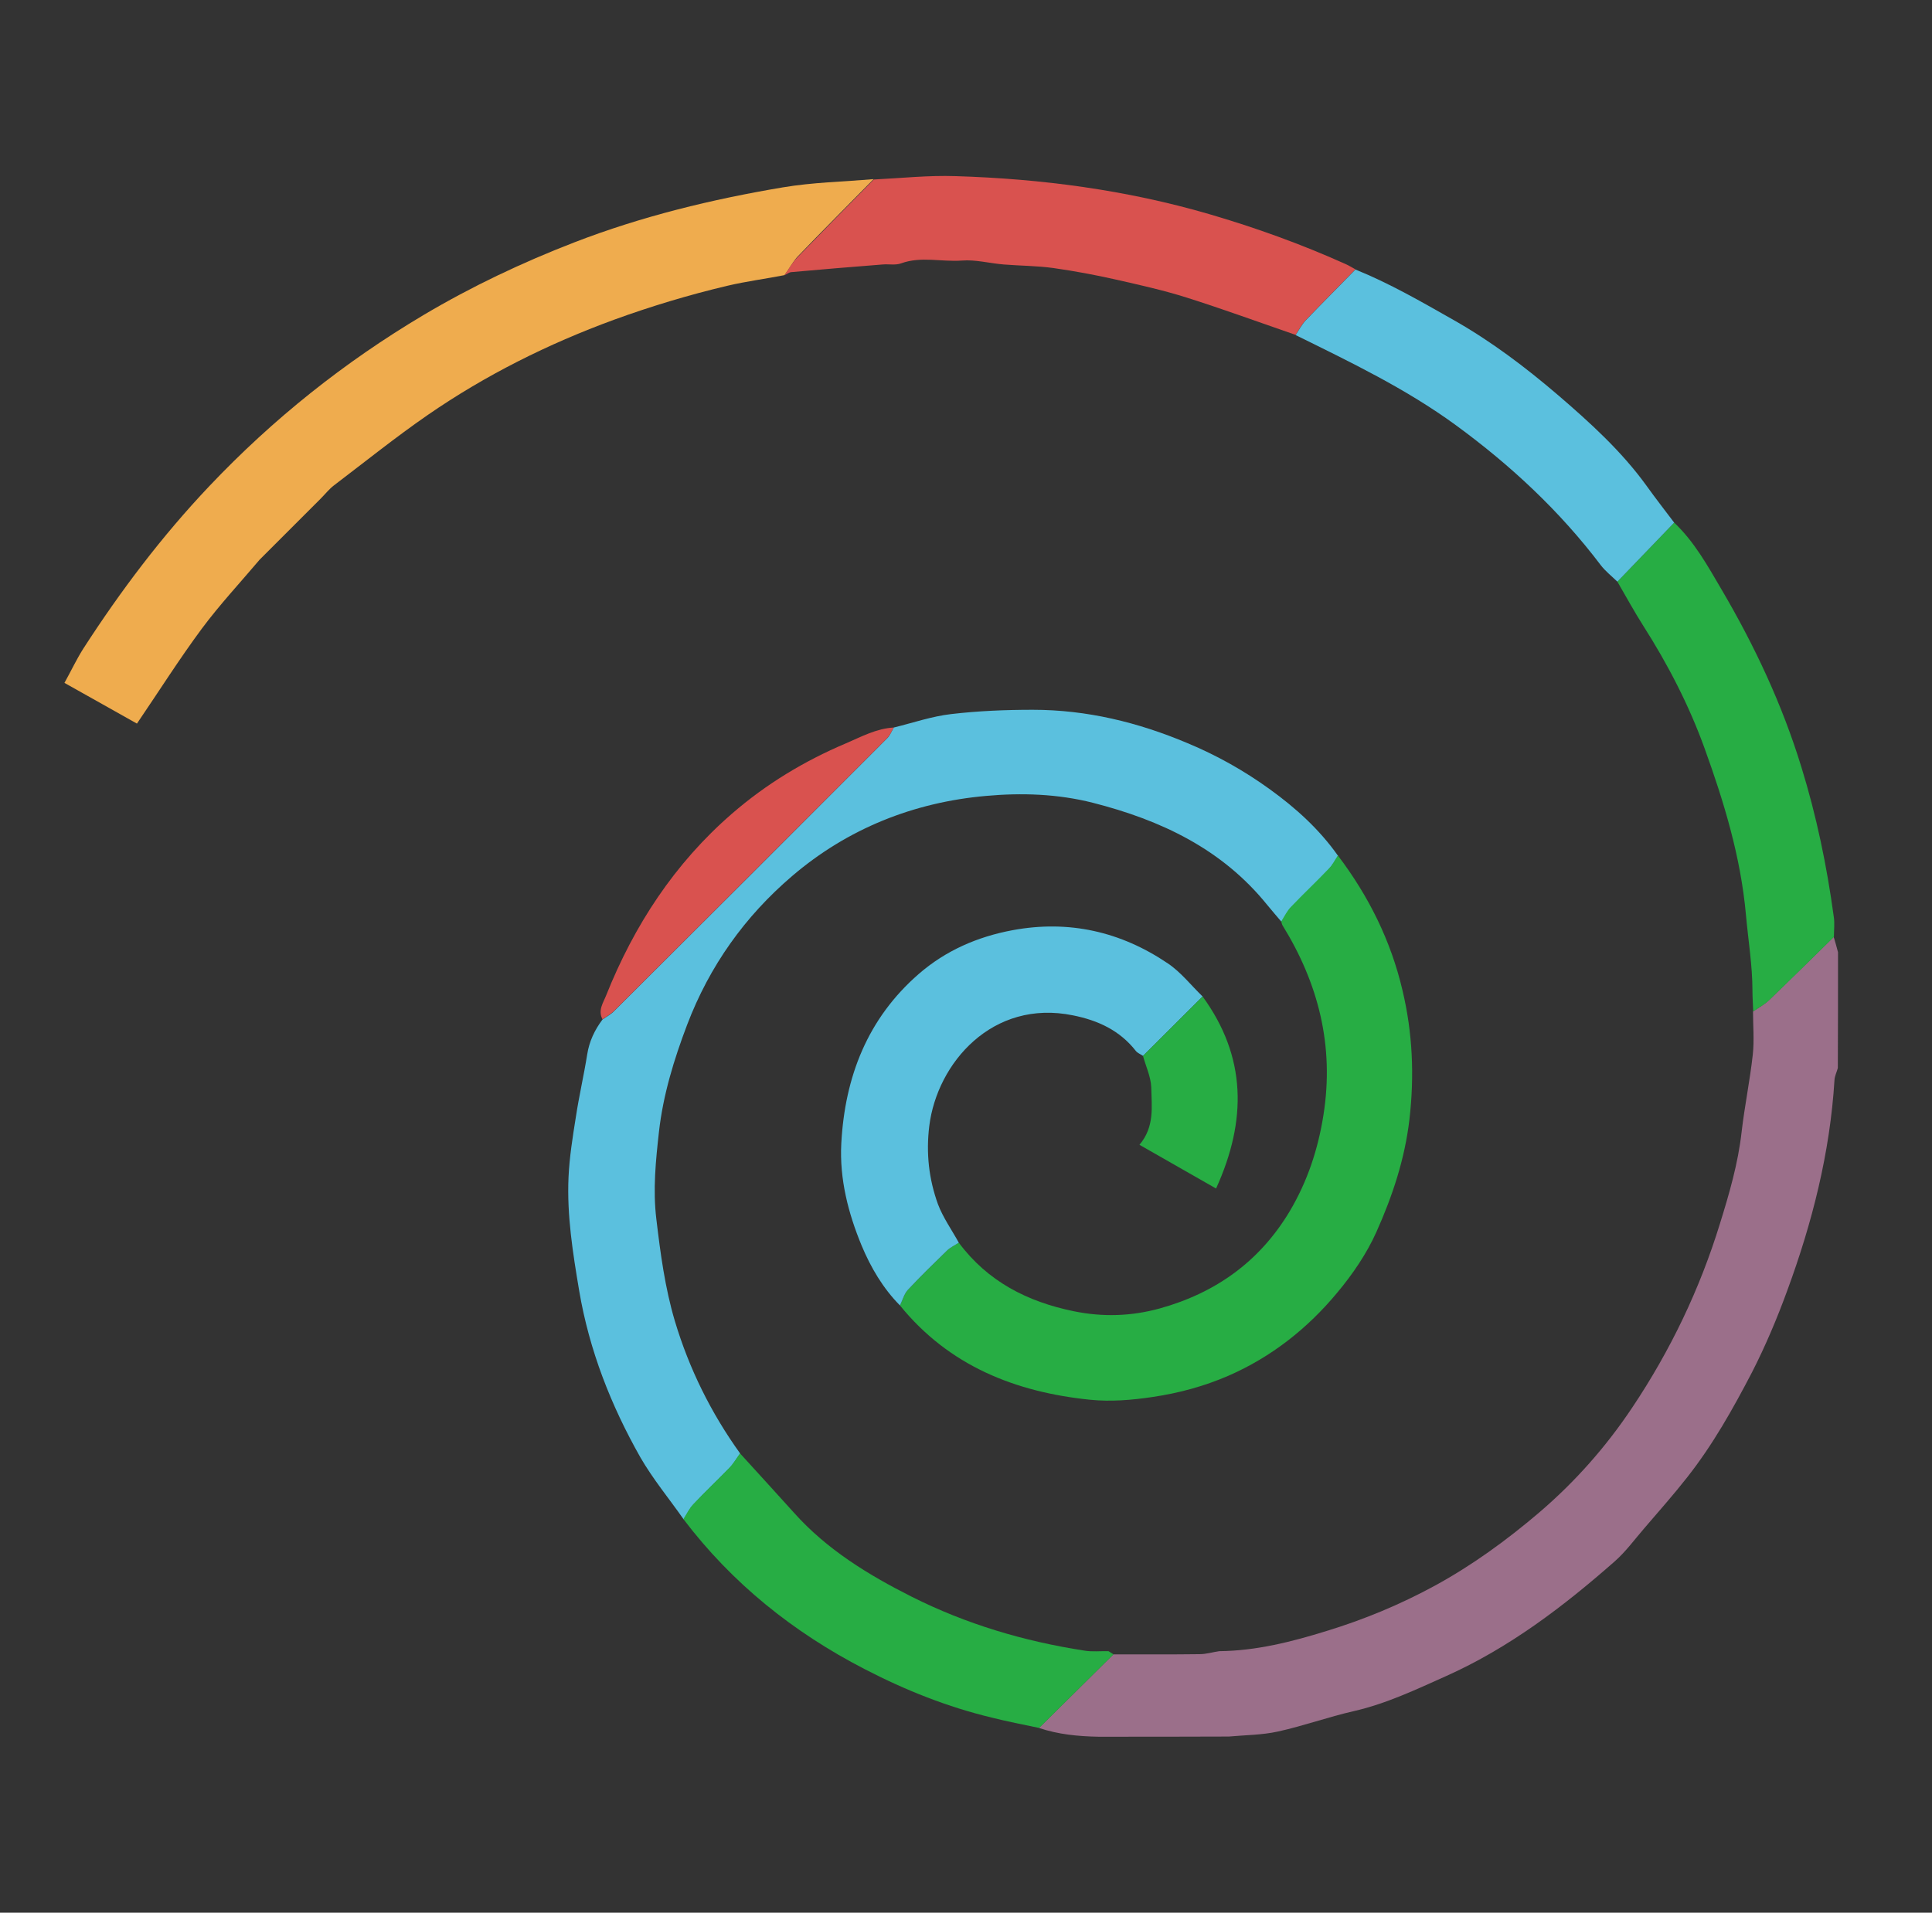 <?xml version="1.0" ?>
<!-- Generator: Adobe Illustrator 19.2.0, SVG Export Plug-In . SVG Version: 6.00 Build 0)  -->
<svg xmlns="http://www.w3.org/2000/svg" version="1.2" id="DeveloperHub.io_Full-400pt_xA0_Image_1_" baseProfile="tiny-ps" viewBox="0 0 1034.1 1024" xml:space="preserve">
	<rect x="0" y="0" width="1034.1" height="1024" fill="#333333" stroke="none"/>
	<g>
		<path class="st0" d="M2,561.8c-0.7,0-1.3,0-2,0" fill="#FEFCF9"/>
		<path class="st1" d="M588,929.8c-10.8-0.2-21.5-1.2-31.9-4.7c13.3-13.1,26.5-26.2,39.8-39.4c15.4,0,30.8,0.1,46.2-0.1   c3.5,0,7-1.1,10.5-1.6c19.8-0.2,38.7-5,57.4-10.8c20-6.1,39.3-14.1,57.7-24.1c20.2-11,38.6-24.4,56.1-39.3   c19.3-16.5,35.9-35.3,49.9-56.3c20.4-30.5,36.1-63.3,46.9-98.4c5-16.1,9.7-32.2,11.6-49.1c1.6-13.9,4.5-27.7,6-41.6   c0.8-7.5,0.1-15.3,0.1-22.9c2.9-2,6.1-3.7,8.6-6.1c11.6-11.2,23.1-22.5,34.6-33.8c0.8,2.7,1.6,5.5,2.3,8.2c0,20.7,0,41.4-0.1,62   c-0.6,2.2-1.7,4.3-1.8,6.5c-2.4,38.9-11.9,76.3-25.3,112.7c-5.4,14.8-11.6,29.5-18.8,43.6c-10.2,19.6-21,38.9-34.8,56.4   c-7.3,9.3-15.2,18.2-22.9,27.2c-5.2,6-9.9,12.5-15.8,17.7c-27.5,24.2-56.5,46.3-90.2,61.4c-16.1,7.2-32,14.8-49.5,18.8   c-13.6,3.1-26.9,7.9-40.5,10.9c-8.6,1.9-17.6,1.9-26.4,2.7C634.7,929.8,611.3,929.8,588,929.8z" fill="#9B6F8A"/>
		<path class="st2" d="M478.4,389.5c10.2-2.5,20.3-6,30.7-7.2c14.5-1.7,29.1-2.3,43.7-2.3c28.9,0,56.4,6.7,82.9,17.9   c15.6,6.5,30.2,14.7,43.9,24.6c14,10.1,26.6,21.5,36.6,35.7c-1.6,2.4-2.9,5-4.9,7.1c-6.6,6.9-13.5,13.4-20.1,20.3   c-2.2,2.3-3.5,5.3-5.3,7.9c-2.5-3-5.1-5.9-7.6-9c-24.2-30-56.9-45.4-93.3-54.7c-18.9-4.8-38.2-5.4-57.1-3.7   c-38.8,3.4-74.2,17.5-103.9,42.9c-25.3,21.6-44.2,48.1-56.2,79.6c-7.1,18.7-12.9,37.7-15.1,57.4c-1.7,15.3-3.3,30.8-1.4,46.6   c2.2,18.5,4.6,36.7,9.9,54.6c7.7,25.7,19.4,49.3,35,71c-1.9,2.6-3.5,5.4-5.7,7.7c-6.4,6.6-13.1,12.9-19.4,19.6   c-2.1,2.3-3.5,5.3-5.2,7.9c-7.7-11-16.4-21.5-23.1-33.1c-15.8-27.9-27.4-57.4-32.8-89.3c-3.4-20.2-6.6-40.3-5.7-60.7   c0.5-10.8,2.2-21.5,3.9-32.1c1.7-11.3,4.3-22.4,6.1-33.7c1.1-7,4-13.1,8.2-18.7c2.1-1.5,4.5-2.7,6.3-4.6   c48.8-48.6,97.5-97.3,146.2-146.1C476.5,393.5,477.3,391.3,478.4,389.5z" fill="#5BC0DE"/>
		<path class="st3" d="M419.9,147.3c-10.2,2-20.4,3.3-30.6,5.7c-20.7,4.9-40.9,11-60.7,18.2c-35.2,12.9-68.7,29.6-99.7,51   c-17.2,11.9-33.5,25-50.2,37.7c-2.6,2-4.7,4.7-7,7c-10.9,10.9-21.8,21.8-32.7,32.7c-10.4,12.3-21.4,24.1-31,37   c-12,16.2-22.8,33.3-34.7,50.8c-12-6.7-24.8-14-38.8-21.8c3.5-6.3,6.4-12.5,10-18.2c20-31,42.1-60.3,67.6-87.2   c34-35.9,72.3-66.4,114.7-91.6c25.6-15.2,52.6-28,80.5-38.8c36.2-14,73.7-23.1,111.8-29.5c16-2.7,32.3-3,48.5-4.4   c-13.7,13.9-27.5,27.8-41,41.8C424.1,140.7,422.2,144.2,419.9,147.3z" fill="#EFAC4E"/>
		<path class="st4" d="M685.8,493.3c1.7-2.7,3.1-5.7,5.3-7.9c6.6-6.9,13.5-13.4,20.1-20.3c2-2,3.3-4.7,4.9-7.1   c16.5,21.8,28.4,45.7,34.6,72.3c5.4,22.7,6.4,45.6,3.7,69c-2.5,21.3-9.1,41.1-17.7,60.3c-5.2,11.6-12.7,22.6-20.9,32.4   c-15.9,19.2-35.3,34.5-58.2,44.5c-12.9,5.6-26.4,9.3-40.6,11.4c-11.3,1.7-22.5,2.6-33.5,1.5c-40.1-4.1-75.6-18.2-101.8-50.5   c1.4-2.8,2.2-6.1,4.2-8.3c6.7-7.2,13.8-14.1,20.9-21c1.8-1.8,4.2-2.9,6.4-4.3c15.4,20.7,36.6,31.6,61.5,36.7   c15.6,3.2,30.9,2.7,46.1-1.5c29.9-8.3,53.5-25.2,69.5-52c9.5-16,15.2-33.2,18.1-51.7c5.8-36.9-2.7-70.3-22-101.5   C686.1,494.7,686,494,685.8,493.3z" fill="#27AD44"/>
		<path class="st2" d="M513.2,665.3c-2.1,1.4-4.6,2.5-6.4,4.3c-7.1,6.9-14.2,13.8-20.9,21c-2,2.2-2.8,5.5-4.2,8.3   c-9.1-9.2-15.6-20.3-20.5-32c-7.2-17.4-11.9-35.7-10.9-54.7c1.9-35.6,14-66.9,41.5-90.8c14.4-12.5,31.4-19.9,50.2-23.4   c30.2-5.6,58,0.8,83.1,17.8c7,4.7,12.4,11.7,18.6,17.7c-10.6,10.6-21.3,21.2-31.9,31.8c-1.3-0.9-2.9-1.5-3.8-2.6   c-8.6-11-20.2-16.4-33.7-19.1c-43.1-8.8-72.7,25.5-76.9,59.2c-1.8,14.7-0.2,28.4,4.6,41.8C504.7,651.8,509.4,658.4,513.2,665.3z" fill="#5BC0DE"/>
		<path class="st5" d="M419.9,147.3c2.3-3.2,4.1-6.7,6.8-9.4c13.6-14,27.3-27.9,41-41.8c14.6-0.7,29.1-2.3,43.7-1.8   c46,1.4,91.4,7.4,135.7,20.3c25,7.3,49.4,16.1,73.2,26.8c1.8,0.8,3.5,1.9,5.2,2.8c-8.9,9.1-17.9,18.1-26.7,27.3   c-2.1,2.2-3.6,5.2-5.3,7.8c-19.4-6.7-38.8-13.8-58.4-20c-12.3-3.9-25-6.7-37.7-9.6c-11.1-2.5-22.3-4.6-33.6-6.2   c-8.7-1.2-17.7-1.2-26.5-1.9c-7.5-0.6-15.1-2.7-22.5-2.1c-10.8,0.8-21.8-2.4-32.5,1.5c-3,1.1-6.6,0.3-9.9,0.6   c-16.3,1.3-32.6,2.6-48.9,4.1C422.3,145.8,421.1,146.8,419.9,147.3z" fill="#D9524F"/>
		<path class="st4" d="M981.6,501.6c-11.5,11.3-23,22.7-34.6,33.8c-2.5,2.4-5.7,4.1-8.6,6.1c-0.1-3.7-0.4-7.3-0.4-11   c0-13.7-2.3-27.3-3.5-40.9c-2.8-30.9-11.7-60.1-22.1-88.9c-8.3-23-19.6-44.9-32.8-65.6c-4.9-7.7-9.3-15.8-13.9-23.7   c10.1-10.5,20.2-21,30.4-31.6c10.8,10.2,17.9,23.1,25.3,35.7c17.7,30.1,32.5,61.6,42.8,95.2c8.1,26.2,13.6,52.8,17.3,79.9   C982.1,494.2,981.6,497.9,981.6,501.6z" fill="#27AD44"/>
		<path class="st4" d="M365.8,813.3c1.7-2.7,3.1-5.7,5.2-7.9c6.3-6.7,13-13,19.4-19.6c2.2-2.3,3.8-5.1,5.7-7.7   c9.6,10.6,19.3,21.1,28.9,31.8c17.6,19.7,39.7,33.2,62.9,44.9c29.2,14.7,60.2,23.9,92.5,28.9c4.2,0.7,8.6,0.2,12.9,0.3   c0.9,0.6,1.8,1.1,2.7,1.7c-13.3,13.1-26.5,26.2-39.8,39.4c-8.4-1.8-16.9-3.4-25.2-5.5c-23.8-5.7-46.4-14.7-68.2-26   C424.6,873.9,391.8,847.6,365.8,813.3z" fill="#27AD44"/>
		<path class="st2" d="M896.1,279.8c-10.1,10.5-20.2,21-30.4,31.6c-3-2.9-6.3-5.5-8.8-8.7c-22-29.1-48.3-53.6-77.7-75.1   c-26.7-19.5-56.3-33.7-85.7-48.2c1.7-2.6,3.2-5.5,5.3-7.8c8.8-9.2,17.8-18.2,26.7-27.3c18.3,7.4,35.4,17.3,52.5,27   c20.1,11.4,38.5,25.3,55.9,40.2c17.1,14.7,34.1,30.1,47.5,48.7C886.2,266.9,891.2,273.3,896.1,279.8z" fill="#5BC0DE"/>
		<path class="st5" d="M478.4,389.5c-1.1,1.8-1.9,4-3.4,5.5c-48.7,48.8-97.4,97.4-146.2,146.1c-1.8,1.8-4.2,3.1-6.3,4.6   c-2.6-4.7,0.4-8.9,1.9-12.7c15-37.6,36.7-70.8,67.4-97.4c18.2-15.8,38.7-28.2,60.9-37.6C461.1,394.4,469.1,390,478.4,389.5z" fill="#D9524F"/>
		<path class="st4" d="M611.8,565.3c10.6-10.6,21.3-21.2,31.9-31.8c23.5,32.3,23.8,66.3,7.2,102.8c-13.6-7.8-26.9-15.3-41-23.4   c8.2-9.7,6.5-20.5,6.3-30.8C616,576.5,613.3,570.9,611.8,565.3z" fill="#27AD44"/>
	</g>
</svg>
